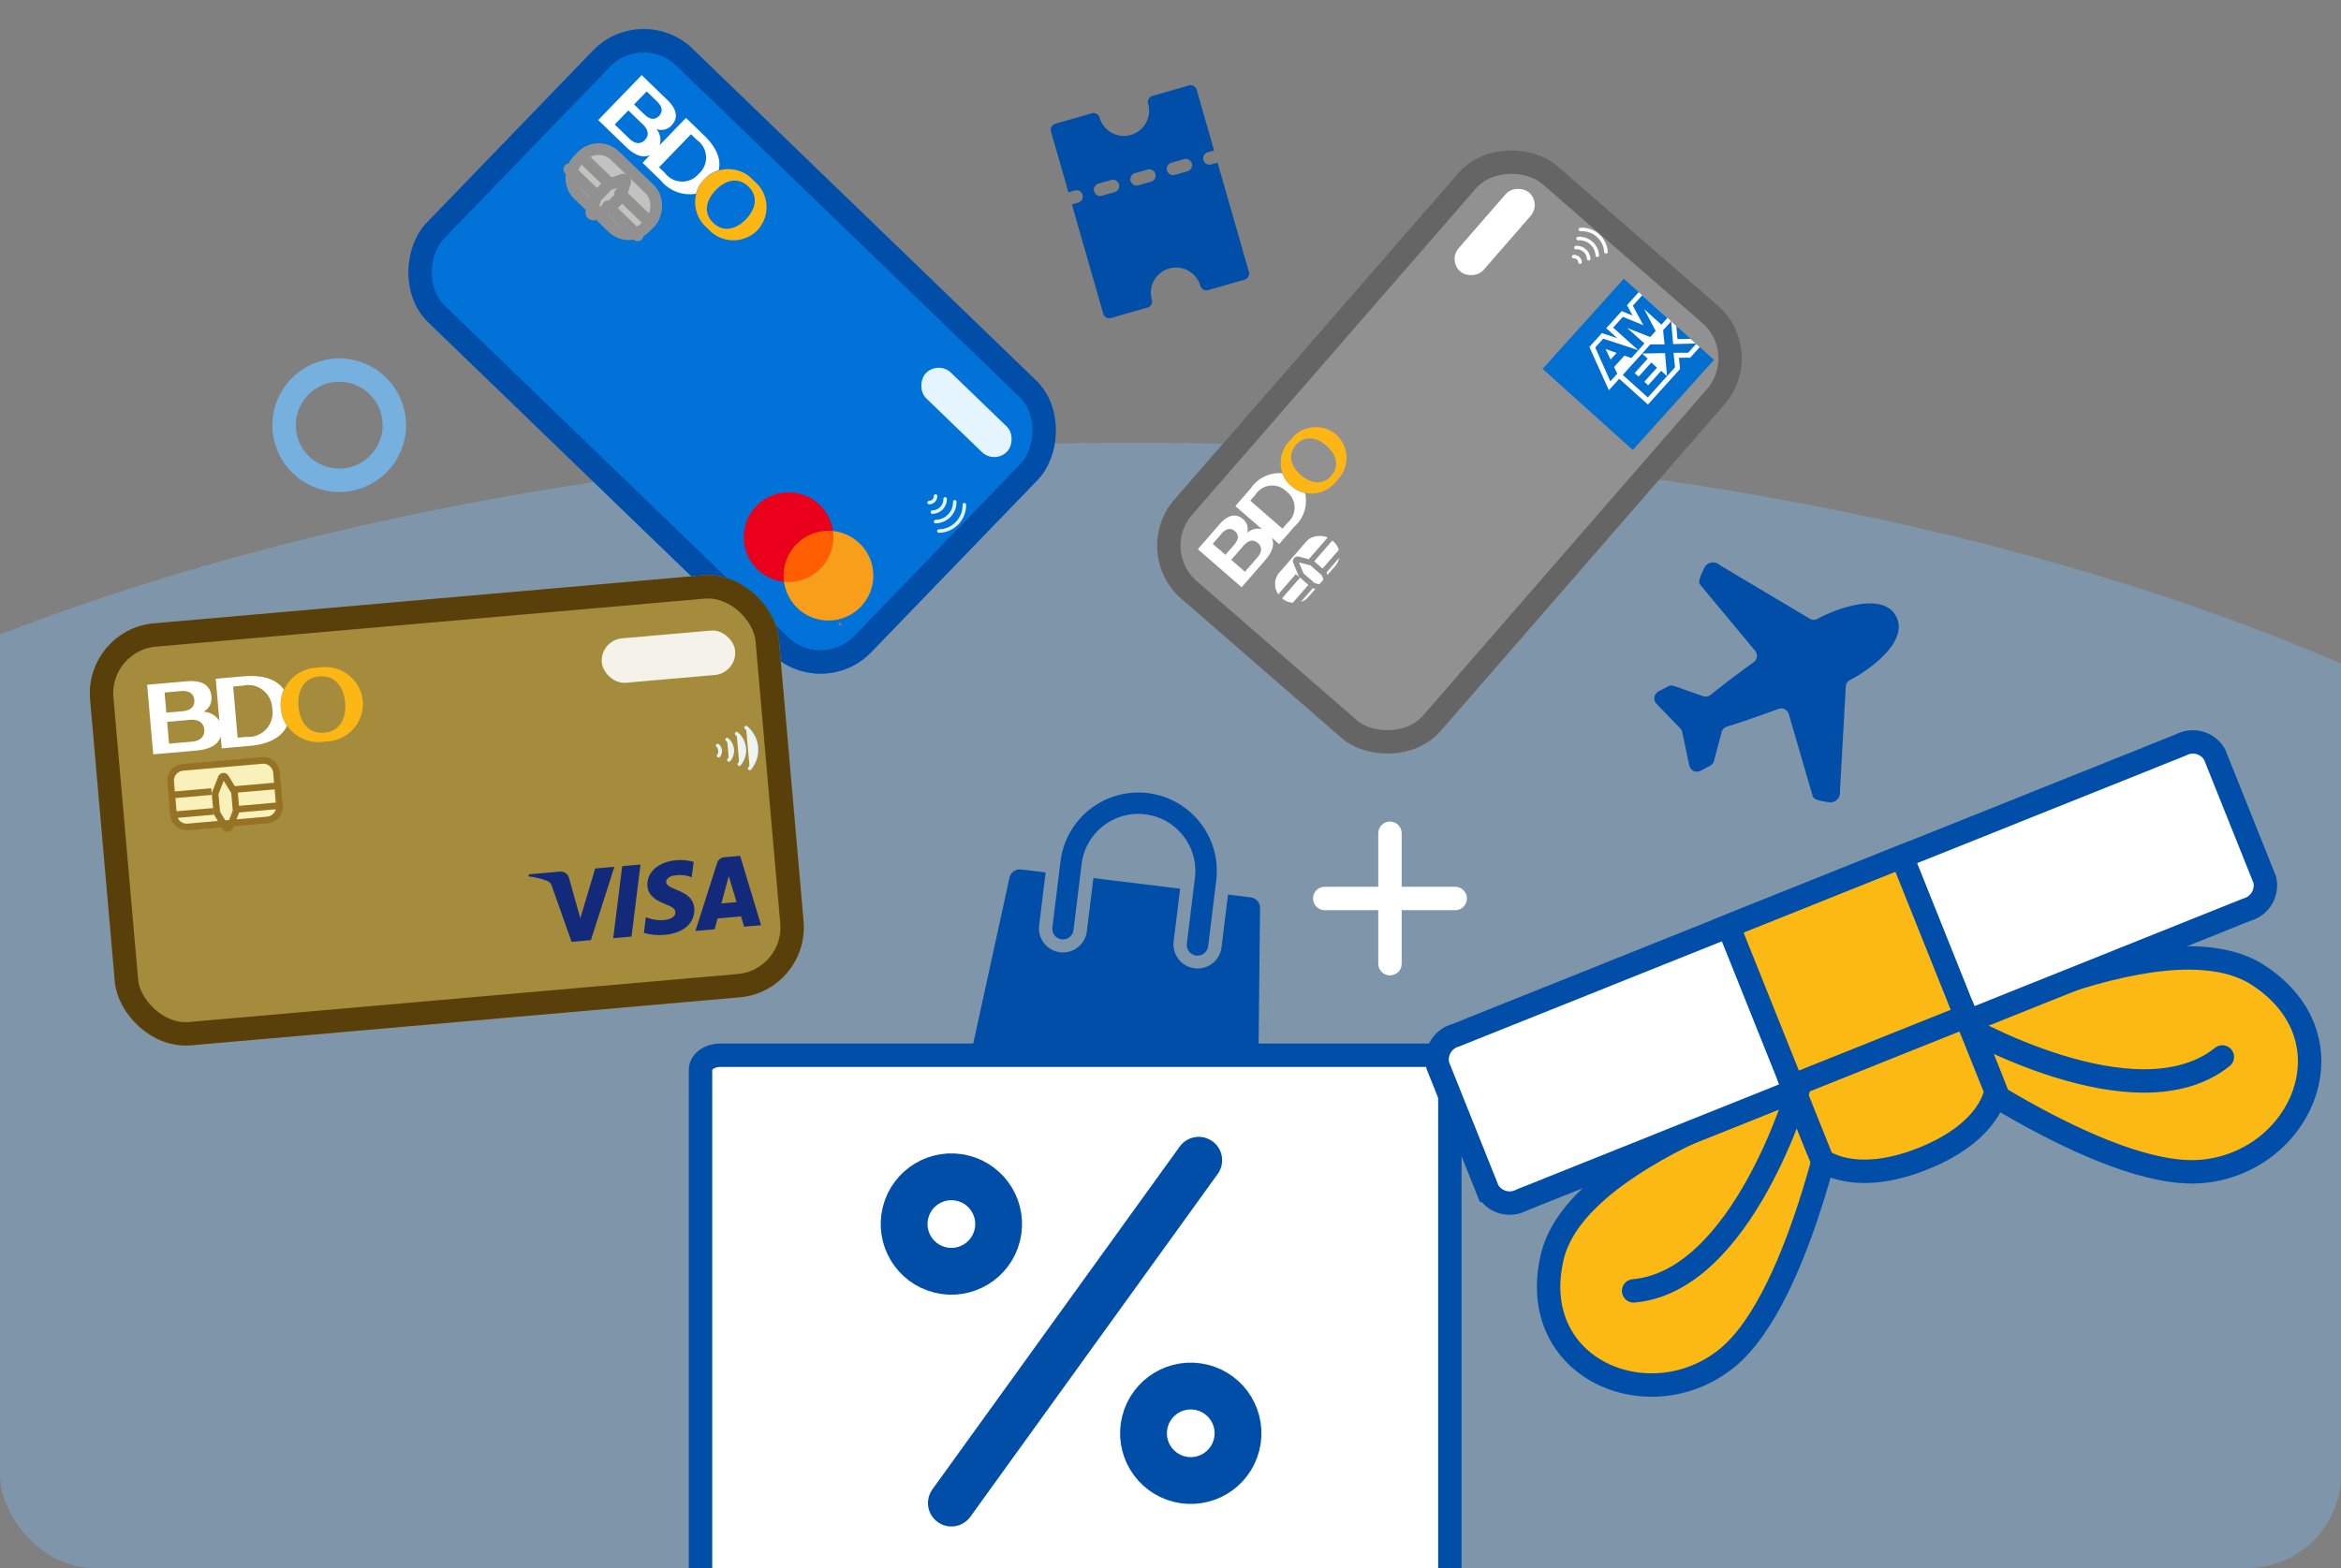 <svg xmlns="http://www.w3.org/2000/svg" xmlns:xlink="http://www.w3.org/1999/xlink" width="200" height="134" viewBox="0 0 200 134">
  <rect x="0" y="0" width="200" height="134" fill="#808080" stroke="none"/>
  <defs>
    <clipPath id="clip-path">
      <rect id="Rectangle_21518" data-name="Rectangle 21518" width="200" height="134" rx="8" transform="translate(61.58 441)" fill="#e5f5ff"/>
    </clipPath>
    <clipPath id="clip-path-2">
      <path id="Path_8495" data-name="Path 8495" d="M10.041,2c-.011.872.777,1.362,1.372,1.649.612.3.814.489.814.755-.005.41-.489.585-.941.6a3.31,3.31,0,0,1-1.612-.383l-.282,1.33a4.775,4.775,0,0,0,1.744.324c1.649,0,2.723-.814,2.728-2.074.005-1.6-2.212-1.691-2.2-2.4.005-.218.213-.447.665-.505a2.925,2.925,0,0,1,1.548.271L14.158.271A4.176,4.176,0,0,0,12.69,0c-1.553,0-2.643.824-2.649,2M16.806.106a.706.706,0,0,0-.665.447L13.791,6.169H15.44l.33-.9h2.01l.191.9h1.452L18.157.106H16.806m.229,1.638.473,2.276h-1.3l.83-2.276M8.042.106l-1.3,6.063H8.313L9.611.106H8.042m-2.319,0L4.09,4.234,3.43.723A.73.73,0,0,0,2.707.106H.037L0,.282A6.359,6.359,0,0,1,1.548.8a.667.667,0,0,1,.372.532l1.25,4.84H4.829L7.371.106H5.723" fill="#132a7a"/>
    </clipPath>
  </defs>
  <g id="img-creditcard-mobile" transform="translate(-61.58 -441)" clip-path="url(#clip-path)">
    <path id="Path_8889" data-name="Path 8889" d="M153.49,0c84.77,0,153.49,32.656,153.49,72.94S0,113.223,0,72.94,68.72,0,153.49,0Z" transform="translate(5.054 478.831)" fill="#7eb7eb" opacity="0.392"/>
    <path id="Path_8890" data-name="Path 8890" d="M16.725,4.316a.539.539,0,0,0,.539-.54V.539A.539.539,0,0,0,16.725,0H7.014V.539a.54.54,0,1,1-1.079,0V0H.54A.539.539,0,0,0,0,.539V3.776a.539.539,0,0,0,.54.54,2.158,2.158,0,1,1,0,4.316.539.539,0,0,0-.54.54v3.237a.539.539,0,0,0,.54.539h5.4v-.539a.54.54,0,1,1,1.079,0v.539h9.711a.539.539,0,0,0,.539-.539V9.172a.539.539,0,0,0-.539-.54,2.158,2.158,0,1,1,0-4.316ZM7.014,10.251a.54.54,0,1,1-1.079,0V9.172a.54.54,0,1,1,1.079,0Zm0-3.237a.54.54,0,1,1-1.079,0V5.935a.54.54,0,1,1,1.079,0Zm0-3.237a.54.54,0,1,1-1.079,0V2.7a.54.54,0,1,1,1.079,0Z" transform="translate(163.668 448.155) rotate(74)" fill="#004ea8"/>
    <g id="Group_17354" data-name="Group 17354" transform="translate(157.97 488.224) rotate(-49)">
      <g id="Group_16997" data-name="Group 16997" transform="translate(0 0)">
        <g id="Rectangle_21293" data-name="Rectangle 21293" fill="#919191" stroke="#656565" stroke-linecap="round" stroke-linejoin="round" stroke-width="2">
          <rect width="48.985" height="30.145" rx="6" stroke="none"/>
          <rect x="1" y="1" width="46.985" height="28.145" rx="5" fill="none"/>
        </g>
        <g id="BDOonBlue" transform="translate(4.12 4.151)">
          <g id="Group_4058" data-name="Group 4058" transform="translate(9.299 0)">
            <path id="Path_964" data-name="Path 964" d="M2.921,0A2.676,2.676,0,0,0,0,2.629,2.676,2.676,0,0,0,2.921,5.258,2.678,2.678,0,0,0,5.843,2.629,2.677,2.677,0,0,0,2.921,0Zm0,4.631c-1.17,0-1.663-.944-1.663-2s.493-2,1.663-2,1.664.943,1.664,2S4.091,4.631,2.921,4.631Z" transform="translate(0)" fill="#fcb715"/>
          </g>
          <path id="Path_965" data-name="Path 965" d="M6.862,0H4.883V3.006a1.372,1.372,0,0,0-1.068-.747,1.084,1.084,0,0,0,.657-1.033C4.471.485,3.98,0,2.819,0H0V4.955H3.075c.914,0,1.565-.253,1.808-.848v.848H6.861A2.969,2.969,0,0,0,9.63,3.772,2.568,2.568,0,0,1,9.3,2.479a2.558,2.558,0,0,1,.332-1.294A2.965,2.965,0,0,0,6.862,0ZM1.184.657H2.352c.6,0,.887.282.887.717s-.288.716-.887.716H1.184V.657ZM2.8,4.3H1.185V2.747H2.8c.649,0,.961.3.961.776S3.445,4.3,2.8,4.3Zm3.927,0H6.068V.657h.655A1.708,1.708,0,0,1,8.69,2.477,1.708,1.708,0,0,1,6.723,4.3Z" transform="translate(0 0.149)" fill="#fff"/>
        </g>
        <rect id="Rectangle_21294" data-name="Rectangle 21294" width="8.949" height="2.826" rx="1.413" transform="translate(36.739 4.239)" fill="#fff"/>
        <g id="Group_16995" data-name="Group 16995" transform="translate(5.181 10.362)">
          <rect id="Rectangle_21300" data-name="Rectangle 21300" width="7.536" height="4.239" rx="2" transform="translate(0 0)" fill="#fff" stroke="#919191" stroke-linecap="round" stroke-linejoin="round" stroke-width="1"/>
          <path id="Path_8454" data-name="Path 8454" d="M3.4,3.966,2.858,2.888a.235.235,0,0,1-.025-.106V1.406A.23.23,0,0,1,2.858,1.3L3.4.222a.4.4,0,0,1,.72,0l.392.784H7.536v.471H4.68v.942H7.536V2.89H4.654L4.116,3.965a.4.4,0,0,1-.719,0ZM3.3,1.461V2.727l.453.905.453-.905V1.461L3.756.555ZM0,2.89V2.419H2.826V2.89ZM0,1.477V1.006H2.826v.471Z" transform="translate(0 0.643)" fill="#919191"/>
        </g>
        <g id="Group_16996" data-name="Group 16996" transform="translate(44.054 11.034)">
          <path id="Path_8455" data-name="Path 8455" d="M0,.726A.512.512,0,0,0,.15.363.512.512,0,0,0,0,0" transform="translate(0 1.09)" fill="none" stroke="#fff" stroke-linecap="round" stroke-linejoin="round" stroke-width="0.3"/>
          <path id="Path_8456" data-name="Path 8456" d="M0,1.453A1.026,1.026,0,0,0,.3.726,1.024,1.024,0,0,0,0,0" transform="translate(0.707 0.726)" fill="none" stroke="#fff" stroke-linecap="round" stroke-linejoin="round" stroke-width="0.3"/>
          <path id="Path_8457" data-name="Path 8457" d="M0,2.179A1.537,1.537,0,0,0,.451,1.09,1.537,1.537,0,0,0,0,0" transform="translate(1.414 0.363)" fill="none" stroke="#fff" stroke-linecap="round" stroke-linejoin="round" stroke-width="0.3"/>
          <path id="Path_8458" data-name="Path 8458" d="M0,2.905A2.047,2.047,0,0,0,.6,1.453,2.047,2.047,0,0,0,0,0" transform="translate(2.122)" fill="none" stroke="#fff" stroke-linecap="round" stroke-linejoin="round" stroke-width="0.3"/>
        </g>
      </g>
      <g id="surface1" transform="translate(-175.549 -293.304) rotate(1)">
        <path id="Path_8459" data-name="Path 8459" d="M216,306h10.363v10.363H216V306" fill="#016fd0"/>
        <path id="Path_8460" data-name="Path 8460" d="M281.2,396.733V393.02l6.609.006v1.026l-.764.816.764.824v1.047h-1.22l-.648-.715-.644.718-4.1-.009" transform="translate(-61.449 -82.01)" fill="#fff"/>
        <path id="Path_8461" data-name="Path 8461" d="M288.871,403.015v-2.9h2.457v.667h-1.661v.453h1.622v.656h-1.622v.445h1.661v.675h-2.457" transform="translate(-68.676 -88.699)" fill="#016fd0"/>
        <path id="Path_8462" data-name="Path 8462" d="M331.336,403.018l1.359-1.45-1.359-1.447h1.052l.831.918.833-.918h1.007v.023l-1.33,1.424,1.33,1.409v.041h-1.017l-.845-.927-.837.927h-1.023" transform="translate(-108.696 -88.702)" fill="#016fd0"/>
        <path id="Path_8463" data-name="Path 8463" d="M259.777,335.773h1.593l.56,1.271v-1.271H263.9l.339.952.34-.952h1.5v3.713h-7.937l1.636-3.713" transform="translate(-39.715 -28.059)" fill="#fff"/>
        <path id="Path_8464" data-name="Path 8464" d="M270.754,342.781l-1.286,2.895h.882l.242-.58h1.314l.242.58h.9l-1.28-2.895Zm.11,1.666.385-.922.385.922Zm0,0" transform="translate(-50.391 -34.664)" fill="#016fd0"/>
        <path id="Path_8465" data-name="Path 8465" d="M331.523,345.668v-2.895l1.239,0,.638,1.78.642-1.784h1.193v2.895l-.768.007v-1.989l-.725,1.982h-.7l-.74-1.989v1.989h-.779" transform="translate(-108.873 -34.656)" fill="#016fd0"/>
      </g>
    </g>
    <g id="Group_1" data-name="Group 1" transform="translate(174.76 512.212)">
      <line id="Line_1" data-name="Line 1" y2="11.141" transform="translate(5.57 0)" fill="none" stroke="#fff" stroke-linecap="round" stroke-linejoin="round" stroke-width="2"/>
      <line id="Line_2" data-name="Line 2" x1="11.141" transform="translate(0 5.571)" fill="none" stroke="#fff" stroke-linecap="round" stroke-linejoin="round" stroke-width="2"/>
    </g>
    <g id="Ellipse_2045" data-name="Ellipse 2045" transform="translate(84.852 471.627)" fill="none" stroke="#76b0de" stroke-width="2">
      <circle cx="5.709" cy="5.709" r="5.709" stroke="none"/>
      <circle cx="5.709" cy="5.709" r="4.709" fill="none"/>
    </g>
    <g id="shop-filled" transform="translate(143.049 504.254) rotate(7)">
      <path id="Path_3407" data-name="Path 3407" d="M1135.359,453.457h34.276v34.276h-34.276Z" transform="translate(-1135.359 -453.457)" fill="none"/>
      <path id="Path_7730" data-name="Path 7730" d="M11827.179,6816.791a.907.907,0,0,1-.814-.99l1.831-19.669a.748.748,0,0,1,.01-.1.907.907,0,0,1,.96-.77v-.013h2.049v4.563a2.063,2.063,0,0,0,2.028,2.06h.018a2.063,2.063,0,0,0,2.06-2.06v-4.583h7.466v4.583a2.061,2.061,0,0,0,4.121,0v-4.583h1.958a.911.911,0,0,1,.9.812l2.211,19.734a.863.863,0,0,1,0,.1.913.913,0,0,1-.913.914h-23.818C11827.224,6816.794,11827.2,6816.792,11827.179,6816.791Zm16.75-16.975v-5.656a4.876,4.876,0,1,0-9.752,0v5.656a.91.91,0,1,1-1.819,0v-5.656a6.7,6.7,0,0,1,13.405,0v5.656a.917.917,0,1,1-1.834,0Z" transform="translate(-11822.031 -6784.989)" fill="#004ea8"/>
    </g>
    <g id="Group_16387" data-name="Group 16387" transform="translate(139.43 478.474)">
      <path id="Rectangle_21032" data-name="Rectangle 21032" d="M2133.786,901.646h-60.619c-.938,0-1.7.555-1.7,1.24v44.257c0,.685.76,1.241,1.7,1.241h60.619c.938,0,1.7-.555,1.7-1.241V902.886C2135.485,902.2,2134.724,901.646,2133.786,901.646Z" transform="translate(-2089.469 -848.941)" fill="#fff" stroke="#004ea8" stroke-linecap="round" stroke-width="2"/>
      <g id="Group_17008" data-name="Group 17008" transform="translate(124.37 28.801) rotate(101)">
        <path id="Path_7051" data-name="Path 7051" d="M17.992,7.421C15.653-.806,4.348-3.384.6,5.87S12.031,33.21,12.031,33.21,20.331,15.648,17.992,7.421Z" transform="translate(17.919)" fill="#fdb913" stroke="#004ea8" stroke-linecap="round" stroke-linejoin="round" stroke-width="2"/>
        <path id="Path_8481" data-name="Path 8481" d="M0,0C7.228,6.133,1.481,22.607,1.481,22.607" transform="translate(25.965 7.541)" fill="#fdb913" stroke="#004ea8" stroke-linecap="round" stroke-linejoin="round" stroke-width="2"/>
        <path id="Path_7051-2" data-name="Path 7051" d="M0,0s10.084,21.02,19.935,21.411S32.068,10.589,25.621,5.137,0,0,0,0Z" transform="translate(33.722 39.066)" fill="#fdb913" stroke="#004ea8" stroke-linecap="round" stroke-linejoin="round" stroke-width="2"/>
        <path id="Rectangle_21033" data-name="Rectangle 21033" d="M49.407,57.34,13.2,1.219A2.144,2.144,0,0,0,10.386.236L.725,6.469A2.142,2.142,0,0,0,.46,9.441l36.2,56.12a2.144,2.144,0,0,0,2.817.983l9.661-6.233A2.143,2.143,0,0,0,49.407,57.34Z" transform="translate(0 6.65)" fill="#fff" stroke="#004ea8" stroke-linecap="round" stroke-width="2"/>
        <rect id="Rectangle_21036" data-name="Rectangle 21036" width="15.977" height="19.703" transform="matrix(-0.542, -0.84, 0.84, -0.542, 23.042, 51.101)" fill="#fdb913" stroke="#004ea8" stroke-linecap="round" stroke-width="2"/>
        <path id="Rectangle_21036-2" data-name="Rectangle 21036" d="M8.661,17.15l5.768-3.721s1.639-3.117-1.793-8.436S5.768,0,5.768,0L0,3.725Z" transform="translate(26.734 25.981)" fill="#fdb913" stroke="#004ea8" stroke-linecap="round" stroke-width="2"/>
        <path id="Path_8482" data-name="Path 8482" d="M19.731,10.532C17.156,1.535,0,0,0,0" transform="translate(35.457 42.568)" fill="#fdb913" stroke="#004ea8" stroke-linecap="round" stroke-linejoin="round" stroke-width="2"/>
      </g>
      <g id="Group_17009" data-name="Group 17009" transform="translate(-3.888 59.814)">
        <g id="Ellipse_2005" data-name="Ellipse 2005" transform="translate(2.921 0) rotate(14)" fill="none" stroke="#004ea8" stroke-width="4">
          <circle cx="6.037" cy="6.037" r="6.037" stroke="none"/>
          <circle cx="6.037" cy="6.037" r="4.037" fill="none"/>
        </g>
        <g id="Ellipse_2006" data-name="Ellipse 2006" transform="translate(23.372 17.882) rotate(14)" fill="none" stroke="#004ea8" stroke-width="4">
          <circle cx="6.037" cy="6.037" r="6.037" stroke="none"/>
          <circle cx="6.037" cy="6.037" r="4.037" fill="none"/>
        </g>
        <line id="Line_2264" data-name="Line 2264" x1="21.131" y2="29.297" transform="translate(7.318 1.865)" fill="none" stroke="#004ea8" stroke-linecap="round" stroke-width="4"/>
      </g>
    </g>
    <g id="travel-filled" transform="translate(227.153 491.74) rotate(107)">
      <rect id="Rectangle_21318" data-name="Rectangle 21318" width="22.899" height="22.899" fill="none"/>
      <path id="Path_3341" data-name="Path 3341" d="M.784,16.279,2.925,7.57a.673.673,0,0,0-.193-.65q-.067-.064-.12-.117C1.587,5.778-1.19,2.335.572.575s5.176.986,6.229,2.04c.037.036.076.077.119.122a.675.675,0,0,0,.65.192l8.7-2.14.053-.016a.821.821,0,0,1,1.07.45.83.83,0,0,1,.057.225c.037.36.233,1.213-.086,1.438L11.243,6.9a.673.673,0,0,0-.194.931l.027.038c.979,1.288,1.955,2.62,2.745,3.774a.672.672,0,0,0,.579.291l2.537-.093a.672.672,0,0,1,.5.2l.638.638a.672.672,0,0,1,0,.951.686.686,0,0,1-.15.113L15.38,15.151a.679.679,0,0,0-.262.262l-1.409,2.545a.673.673,0,0,1-.914.263.688.688,0,0,1-.149-.113l-.636-.636a.671.671,0,0,1-.2-.5l.111-2.622a.67.67,0,0,0-.295-.585c-1.14-.77-2.466-1.733-3.752-2.7a.672.672,0,0,0-.941.133c-.009.011-.017.023-.025.036L2.879,17.374c-.225.32-1.079.123-1.438.086h0a.822.822,0,0,1-.675-1.126A.305.305,0,0,0,.784,16.279Z" transform="translate(2.321 2.288)" fill="#004ea8"/>
    </g>
    <g id="Group_17355" data-name="Group 17355" transform="translate(116.424 441) rotate(44)">
      <g id="Group_17014" data-name="Group 17014" transform="translate(0 0)">
        <g id="Rectangle_21319" data-name="Rectangle 21319" fill="#0072d8" stroke="#004ea8" stroke-linecap="round" stroke-linejoin="round" stroke-width="2">
          <rect width="52.803" height="32.494" rx="6" stroke="none"/>
          <rect x="1" y="1" width="50.803" height="30.494" rx="5" fill="none"/>
        </g>
        <g id="BDOonBlue-2" data-name="BDOonBlue" transform="translate(4.441 4.474)">
          <g id="Group_4058-2" data-name="Group 4058" transform="translate(10.024 0)">
            <path id="Path_964-2" data-name="Path 964" d="M3.149,0A2.885,2.885,0,0,0,0,2.834,2.885,2.885,0,0,0,3.149,5.668,2.886,2.886,0,0,0,6.3,2.834,2.886,2.886,0,0,0,3.149,0Zm0,4.992c-1.262,0-1.793-1.017-1.793-2.158S1.887.676,3.149.676,4.942,1.692,4.942,2.834,4.41,4.992,3.149,4.992Z" transform="translate(0 0)" fill="#fcb715"/>
          </g>
          <path id="Path_965-2" data-name="Path 965" d="M7.4,0H5.264V3.24a1.479,1.479,0,0,0-1.152-.805A1.168,1.168,0,0,0,4.82,1.321C4.82.523,4.29,0,3.038,0H0v5.34H3.314c.985,0,1.687-.273,1.949-.914v.914H7.4A3.2,3.2,0,0,0,10.38,4.066a2.77,2.77,0,0,1-.357-1.394,2.759,2.759,0,0,1,.358-1.4C9.893.442,8.883,0,7.4,0ZM1.276.708H2.535c.646,0,.956.3.956.773s-.311.772-.956.772H1.277V.708ZM3.014,4.634H1.278V2.961H3.014c.7,0,1.036.328,1.036.836S3.714,4.634,3.014,4.634Zm4.233,0H6.541V.708h.706a1.841,1.841,0,0,1,2.12,1.963,1.841,1.841,0,0,1-2.12,1.963Z" transform="translate(0 0.161)" fill="#fff"/>
        </g>
        <rect id="Rectangle_21320" data-name="Rectangle 21320" width="9.647" height="3.046" rx="1.523" transform="translate(39.602 4.57)" fill="#e5f5ff"/>
        <g id="Group_17012" data-name="Group 17012" transform="translate(5.585 11.17)">
          <rect id="Rectangle_21326" data-name="Rectangle 21326" width="8.123" height="4.569" rx="2" fill="#c2c2c1" stroke="#919191" stroke-linecap="round" stroke-linejoin="round" stroke-width="1"/>
          <g id="Group_17011" data-name="Group 17011" transform="translate(3.307 0.946)">
            <path id="Path_8483" data-name="Path 8483" d="M.9,3.908l.581-1.162V1.262L.9.1A.18.18,0,0,0,.581.1L0,1.262V2.745L.581,3.908A.18.18,0,0,0,.9,3.908Z" transform="translate(0 0)" fill="none" stroke="#919191" stroke-linecap="round" stroke-linejoin="round" stroke-width="1"/>
          </g>
          <line id="Line_2265" data-name="Line 2265" x2="3.046" transform="translate(0 2.031)" fill="none" stroke="#919191" stroke-linecap="round" stroke-linejoin="round" stroke-width="1"/>
          <line id="Line_2266" data-name="Line 2266" x2="3.046" transform="translate(0 3.554)" fill="none" stroke="#919191" stroke-linecap="round" stroke-linejoin="round" stroke-width="1"/>
          <line id="Line_2267" data-name="Line 2267" x2="3.554" transform="translate(4.569 2.031)" fill="none" stroke="#919191" stroke-linecap="round" stroke-linejoin="round" stroke-width="1"/>
          <line id="Line_2268" data-name="Line 2268" x2="3.554" transform="translate(4.569 3.554)" fill="none" stroke="#919191" stroke-linecap="round" stroke-linejoin="round" stroke-width="1"/>
        </g>
        <g id="Group_17013" data-name="Group 17013" transform="translate(47.488 11.894)">
          <path id="Path_8484" data-name="Path 8484" d="M0,.783A.552.552,0,0,0,.162.391.552.552,0,0,0,0,0" transform="translate(0 1.174)" fill="none" stroke="#e5f5ff" stroke-linecap="round" stroke-linejoin="round" stroke-width="0.3"/>
          <path id="Path_8485" data-name="Path 8485" d="M0,1.566A1.1,1.1,0,0,0,.324.783,1.1,1.1,0,0,0,0,0" transform="translate(0.762 0.783)" fill="none" stroke="#e5f5ff" stroke-linecap="round" stroke-linejoin="round" stroke-width="0.3"/>
          <path id="Path_8486" data-name="Path 8486" d="M0,2.349A1.656,1.656,0,0,0,.486,1.174,1.656,1.656,0,0,0,0,0" transform="translate(1.525 0.391)" fill="none" stroke="#e5f5ff" stroke-linecap="round" stroke-linejoin="round" stroke-width="0.3"/>
          <path id="Path_8487" data-name="Path 8487" d="M0,3.132A2.207,2.207,0,0,0,.649,1.566,2.206,2.206,0,0,0,0,0" transform="translate(2.287)" fill="none" stroke="#e5f5ff" stroke-linecap="round" stroke-linejoin="round" stroke-width="0.3"/>
        </g>
      </g>
      <g id="Mastercard-Logo.wine" transform="translate(37.07 20.488)">
        <path id="rect887" d="M0,0H3.689V6.025H0Z" transform="translate(4.355 0.819)" fill="#ff5f00"/>
        <path id="path889" d="M4.735,3.831A3.825,3.825,0,0,1,6.2.819a3.831,3.831,0,1,0,0,6.025A3.825,3.825,0,0,1,4.735,3.831Z" transform="translate(0 0.001)" fill="#eb001b"/>
        <path id="path891" d="M.073.149V.026H.127V0H0V.026H.05V.149Zm.246,0V0H.281L.236.106.191,0H.153V.149H.181V.036l.042.1H.251l.042-.1V.149Z" transform="translate(11.958 6.058)" fill="#f79e1b"/>
        <path id="path893" d="M6.2,3.832A3.831,3.831,0,0,1,0,6.844,3.831,3.831,0,0,0,1.464,3.832,3.831,3.831,0,0,0,0,.819,3.831,3.831,0,0,1,6.2,3.831Z" transform="translate(6.199 0)" fill="#f79e1b"/>
      </g>
    </g>
    <g id="Group_17356" data-name="Group 17356" transform="translate(68.755 494.791) rotate(-5)">
      <g id="Group_17019" data-name="Group 17019" transform="translate(0 0)">
        <g id="Rectangle_21327" data-name="Rectangle 21327" fill="#a58c3d" stroke="#59400a" stroke-linecap="round" stroke-linejoin="round" stroke-width="2">
          <rect width="59.069" height="36.203" rx="6" stroke="none"/>
          <rect x="1" y="1" width="57.069" height="34.203" rx="5" fill="none"/>
        </g>
        <g id="BDOonBlue-3" data-name="BDOonBlue" transform="translate(4.962 5)">
          <g id="Group_4058-3" data-name="Group 4058" transform="translate(11.201)">
            <path id="Path_964-3" data-name="Path 964" d="M3.519,0A3.224,3.224,0,0,0,0,3.167,3.224,3.224,0,0,0,3.519,6.334a3.225,3.225,0,0,0,3.52-3.167A3.225,3.225,0,0,0,3.519,0Zm0,5.578c-1.41,0-2-1.137-2-2.411s.594-2.411,2-2.411,2,1.135,2,2.411S4.928,5.578,3.519,5.578Z" transform="translate(0)" fill="#fcb715"/>
          </g>
          <path id="Path_965-3" data-name="Path 965" d="M8.266,0H5.882V3.621a1.653,1.653,0,0,0-1.287-.9,1.305,1.305,0,0,0,.791-1.244C5.386.584,4.794,0,3.4,0H0V5.968H3.7c1.1,0,1.885-.3,2.178-1.021V5.968H8.265c1.66,0,2.788-.494,3.335-1.425a3.1,3.1,0,0,1-.4-1.558,3.082,3.082,0,0,1,.4-1.559C11.055.494,9.927,0,8.266,0ZM1.426.791H2.833c.722,0,1.069.339,1.069.863s-.347.863-1.069.863H1.427V.791ZM3.368,5.178H1.428V3.308h1.94c.782,0,1.157.366,1.157.934S4.15,5.178,3.368,5.178Zm4.73,0H7.309V.791H8.1a2.058,2.058,0,0,1,2.369,2.193A2.057,2.057,0,0,1,8.1,5.178Z" transform="translate(0 0.18)" fill="#fff"/>
        </g>
        <rect id="Rectangle_21328" data-name="Rectangle 21328" width="11.433" height="3.811" rx="1.905" transform="translate(43.825 4.764)" fill="#f5f3e9"/>
        <g id="Group_17017" data-name="Group 17017" transform="translate(5.958 12.198)">
          <path id="Path_8488" data-name="Path 8488" d="M1.135,0H7.943A1.135,1.135,0,0,1,9.078,1.135V3.971A1.135,1.135,0,0,1,7.943,5.106H1.135A1.135,1.135,0,0,1,0,3.971V1.135A1.135,1.135,0,0,1,1.135,0Z" transform="translate(0.283 0.284)" fill="#f9f0ba"/>
          <path id="Path_8489" data-name="Path 8489" d="M4.375,5.835l-.081-.161H1.418A1.42,1.42,0,0,1,0,4.255V1.419A1.42,1.42,0,0,1,1.418,0H8.226A1.42,1.42,0,0,1,9.645,1.419V4.255A1.42,1.42,0,0,1,8.226,5.674h-2.9l-.08.161a.484.484,0,0,1-.867,0Zm3.852-.729a.852.852,0,0,0,.8-.567H5.889l-.283.567Zm-3.255,0,.383-.765V2.818L4.808,1.727,4.263,2.818V4.342l.382.765Zm-3.553,0H4.011l-.285-.571a.284.284,0,0,1-.03-.127V2.751a.285.285,0,0,1,.03-.127l.649-1.3a.485.485,0,0,1,.867,0l.472.945H9.077V1.419A.852.852,0,0,0,8.226.567H1.418a.852.852,0,0,0-.851.851V2.27h3.12v.567H.567V3.972h3.12v.568H.616A.852.852,0,0,0,1.418,5.106ZM9.077,3.972V2.837H5.921V3.972Z" transform="translate(0 0)" fill="#967224"/>
        </g>
        <g id="Group_17018" data-name="Group 17018" transform="translate(53.066 13.291)">
          <path id="Path_8490" data-name="Path 8490" d="M0,.875A.616.616,0,0,0,.181.437.616.616,0,0,0,0,0" transform="translate(0 1.312)" fill="#f5f3e9" stroke="#e5f5ff" stroke-linecap="round" stroke-linejoin="round" stroke-width="0.3"/>
          <path id="Path_8491" data-name="Path 8491" d="M0,1.75A1.235,1.235,0,0,0,.362.875,1.233,1.233,0,0,0,0,0" transform="translate(0.852 0.875)" fill="#f5f3e9" stroke="#e5f5ff" stroke-linecap="round" stroke-linejoin="round" stroke-width="0.3"/>
          <path id="Path_8492" data-name="Path 8492" d="M0,2.625A1.851,1.851,0,0,0,.543,1.312,1.851,1.851,0,0,0,0,0" transform="translate(1.704 0.437)" fill="#f5f3e9" stroke="#e5f5ff" stroke-linecap="round" stroke-linejoin="round" stroke-width="0.3"/>
          <path id="Path_8493" data-name="Path 8493" d="M0,3.5A2.466,2.466,0,0,0,.725,1.75,2.465,2.465,0,0,0,0,0" transform="translate(2.556)" fill="#f5f3e9" stroke="#e5f5ff" stroke-linecap="round" stroke-linejoin="round" stroke-width="0.3"/>
        </g>
      </g>
      <g id="XMLID_1_" transform="translate(36.001 24.054)">
        <g id="XMLID_2_" transform="translate(0 0)">
          <g id="Group_17020" data-name="Group 17020" transform="translate(0 0)" clip-path="url(#clip-path-2)">
            <path id="Path_8494" data-name="Path 8494" d="M0,7.042,19.125,0l4.351,11.818L4.351,18.859" transform="translate(-2.032 -6.297)" fill="#132a7a"/>
          </g>
        </g>
      </g>
    </g>
  </g>
</svg>

